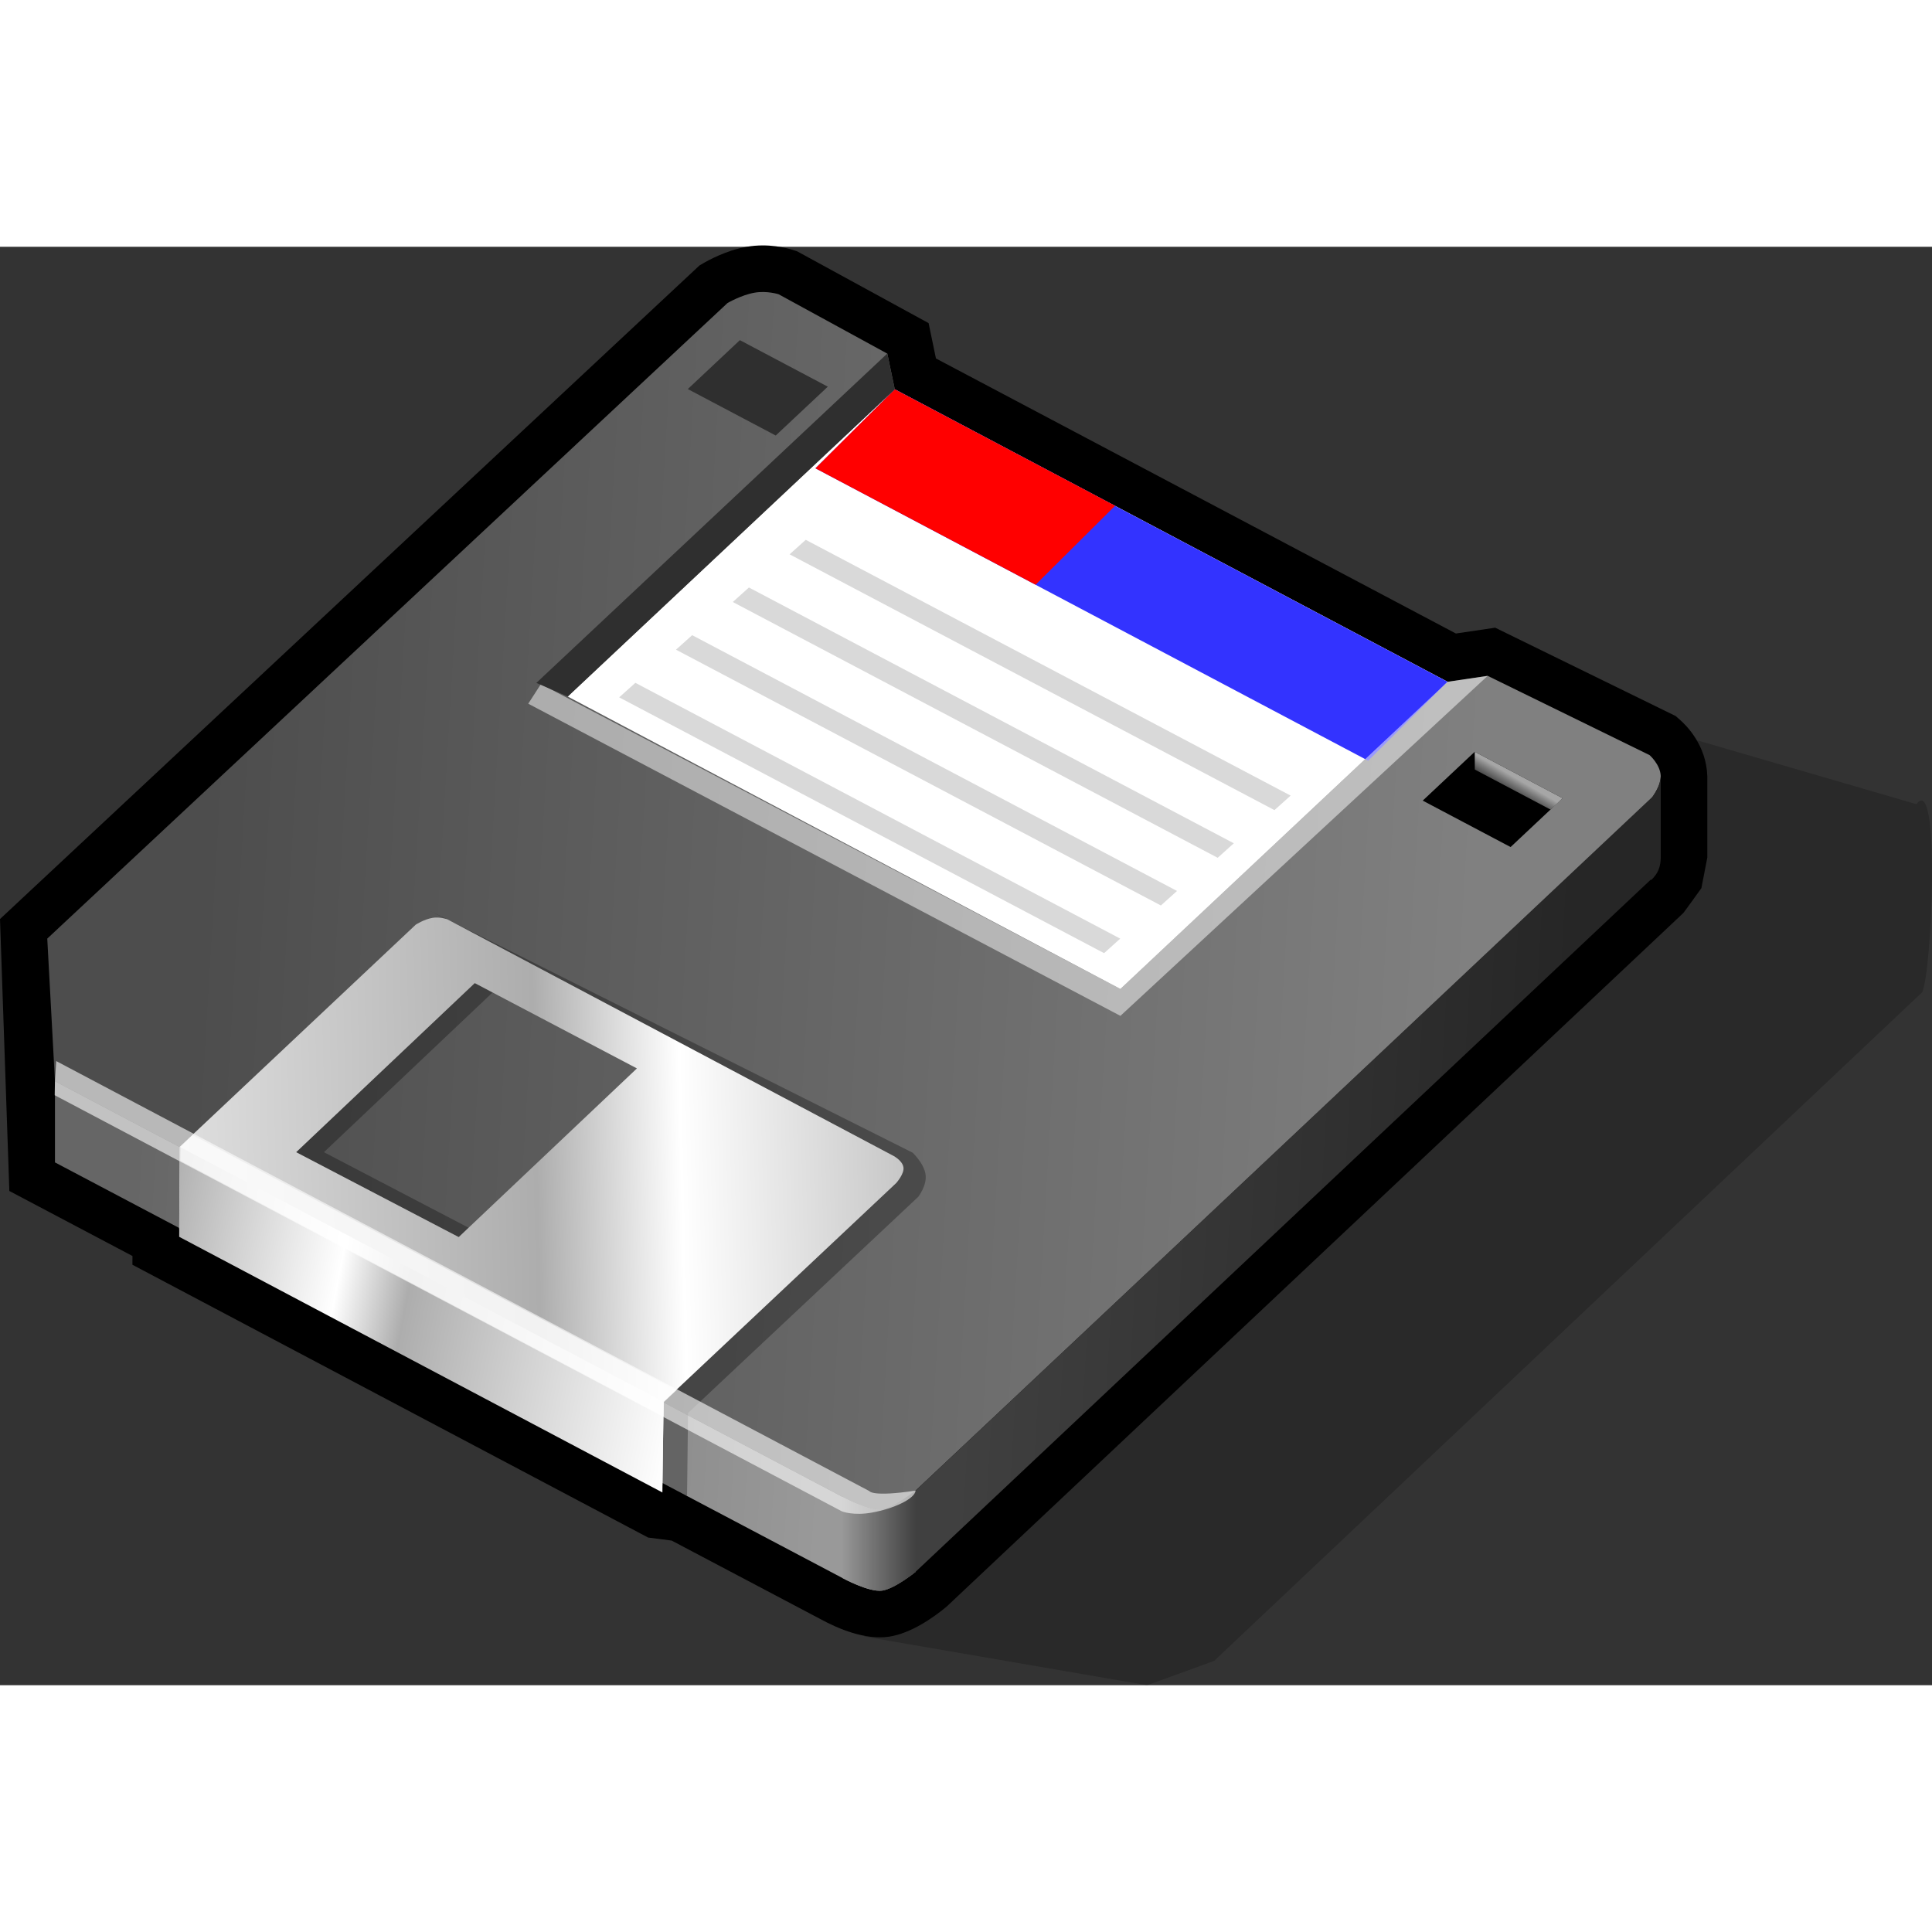 <?xml version="1.0" encoding="UTF-8" standalone="no"?>
<!DOCTYPE svg PUBLIC "-//W3C//DTD SVG 20010904//EN"
"http://www.w3.org/TR/2001/REC-SVG-20010904/DTD/svg10.dtd">
<!-- Created with Sodipodi ("http://www.sodipodi.com/") -->
<svg
   width="48pt"
   height="48pt"
   viewBox="0 0 64.707 48.176"
   overflow="visible"
   enable-background="new 0 0 64.707 48.176"
   xml:space="preserve"
   xmlns="http://www.w3.org/2000/svg"
   xmlns:xml="http://www.w3.org/XML/1998/namespace"
   xmlns:sodipodi="http://sodipodi.sourceforge.net/DTD/sodipodi-0.dtd"
   xmlns:xlink="http://www.w3.org/1999/xlink"
   id="svg153"
   sodipodi:version="0.32pre"
   sodipodi:docname="/home/cschalle/gnome-themes-extras/Wasp/icons/scalable/devices/gnome-dev-floppy.svg"
   sodipodi:docbase="/home/cschalle/gnome-themes-extras/Wasp/icons/scalable/devices">
  <rect x="0" y="0" width="64.707" height="48.176" fill="#333333" stroke="none"/>
  <defs
     id="defs239" />
  <sodipodi:namedview
     id="base" />
  <g
     id="Layer_1"
     stroke="#000000">
    <g
       id="Layer_1_2_">
      <path
         stroke="none"
         d="M25.01,0c-0.691,0.118-1.318,0.471-1.437,0.54l-0.148,0.087L0,22.515l0.313,9.108     c0,0,3.057,1.613,4.124,2.178c0,0.125-0.002,0.293-0.002,0.293l17.271,9.136c0,0,0.557,0.071,0.79,0.102     c0.453,0.239,4.991,2.634,4.991,2.634c0.595,0.325,1.494,0.701,2.286,0.585c0.746-0.112,1.499-0.653,1.881-0.966l0.042-0.034     l24.672-23.228c-0.025,0.051,0.615-0.842,0.615-0.842c0-0.001,0.199-1.026,0.199-1.026v-2.722     c-0.032-1.042-0.703-1.702-0.907-1.882l-0.155-0.136l-6.043-2.958c0,0-0.923,0.137-1.316,0.195     c-0.831-0.439-16.237-8.589-17.414-9.212c-0.048-0.229-0.246-1.184-0.246-1.184l-4.406-2.406l-0.143-0.045     C26.375,0.046,25.739-0.127,25.01,0z"
         id="path157" />
      <path
         opacity="0.2"
         stroke="none"
         d="M31.196,45.712l-0.042,0.034c-0.383,0.313-1.734,0.612-2.227,0.797l9.491,1.633l2.246-0.815     l23.715-22.395c0.323-0.671,0.617-7.412-0.194-6.297l-8.513-2.481c0.309-1.556,0.812,5.453,0.811,5.454L31.196,45.712z"
         id="path158" />
      <linearGradient
         id="XMLID_1_"
         gradientUnits="userSpaceOnUse"
         x1="-184.936"
         y1="398.14"
         x2="-227.465"
         y2="400.659"
         gradientTransform="matrix(1 0 0 -1 234.281 421.352)">
        <stop
           offset="0"
           style="stop-color:#808080"
           id="stop160" />
        <stop
           offset="1"
           style="stop-color:#4D4D4D"
           id="stop161" />
      </linearGradient>
      <path
         fill="url(#XMLID_1_)"
         stroke="none"
         d="M25.274,1.537c0.411-0.073,0.804,0.053,0.804,0.053l3.641,1.989l0.249,1.196     l18.514,9.794l1.343-0.199l5.423,2.655c0,0,0.361,0.315,0.374,0.704c0.011,0.345-0.329,0.77-0.329,0.77L30.666,41.657     c0,0-0.692,0.566-1.121,0.631c-0.441,0.064-1.331-0.421-1.331-0.421L1.841,27.947L1.583,23.17L24.364,1.885     C24.364,1.885,24.829,1.612,25.274,1.537z"
         id="path165" />
      <path
         fill="#FFFFFF"
         stroke="none"
         d="M48.482,14.569L29.969,4.774L19.014,15.063l18.511,9.794L48.482,14.569z"
         id="path166" />
      <path
         fill="#3333FF"
         stroke="none"
         d="M48.482,14.569L29.969,4.774l-2.658,2.645l18.511,9.793L48.482,14.569z"
         id="path167" />
      <path
         fill="#FF0000"
         stroke="none"
         d="M37.347,8.674l-7.378-3.9l-2.658,2.645l7.374,3.899L37.347,8.674z"
         id="path168" />
      <path
         opacity="0.5"
         fill="#FFFFFF"
         stroke="none"
         d="M17.692,15.303l19.833,10.455l12.3-11.387l-1.343,0.199L37.525,24.856     l-19.409-10.21L17.692,15.303z"
         id="path169" />
      <path
         stroke="none"
         d="M52.334,18.468l-2.942-1.555l-1.742,1.636l2.943,1.555L52.334,18.468z"
         id="path170" />
      <linearGradient
         id="XMLID_2_"
         gradientUnits="userSpaceOnUse"
         x1="-183.486"
         y1="403.544"
         x2="-183.702"
         y2="403.171"
         gradientTransform="matrix(1 0 0 -1 234.281 421.352)">
        <stop
           offset="0"
           style="stop-color:#A6A6A6"
           id="stop172" />
        <stop
           offset="0.448"
           style="stop-color:#7C7C7C"
           id="stop173" />
        <stop
           offset="1"
           style="stop-color:#4D4D4D"
           id="stop174" />
      </linearGradient>
      <path
         fill="url(#XMLID_2_)"
         stroke="none"
         d="M49.392,16.913l2.942,1.555l-0.398,0.384l-2.541-1.343L49.392,16.913z"
         id="path180" />
      <path
         fill="#2F2F2F"
         stroke="none"
         d="M27.725,4.685L24.78,3.127l-1.744,1.638l2.945,1.556L27.725,4.685z"
         id="path181" />
      <path
         fill="#2F2F2F"
         stroke="none"
         d="M19.014,15.063L29.969,4.774l-0.253-1.197l-11.753,11.03L19.014,15.063z"
         id="path182" />
      <path
         opacity="0.3"
         stroke="none"
         d="M15.363,33.167l-5.445-2.843l5.981-5.664h0.931l-5.981,5.664l5.445,2.843"
         id="path183" />
      <linearGradient
         id="XMLID_3_"
         gradientUnits="userSpaceOnUse"
         x1="-206.491"
         y1="384.158"
         x2="-230.082"
         y2="385.556"
         gradientTransform="matrix(1 0 0 -1 234.281 421.352)">
        <stop
           offset="0"
           style="stop-color:#999999"
           id="stop185" />
        <stop
           offset="1"
           style="stop-color:#666666"
           id="stop186" />
      </linearGradient>
      <path
         fill="url(#XMLID_3_)"
         stroke="none"
         d="M1.841,30.666l26.374,13.92c0,0,0.889,0.485,1.331,0.421     c0.429-0.064,1.121-0.63,1.121-0.63v-2.72c0,0-0.692,0.566-1.121,0.631c-0.441,0.064-1.331-0.421-1.331-0.421L1.841,27.947"
         id="path190" />
      <linearGradient
         id="XMLID_4_"
         gradientUnits="userSpaceOnUse"
         x1="-182.086"
         y1="389.416"
         x2="-201.707"
         y2="390.578"
         gradientTransform="matrix(1 0 0 -1 234.281 421.352)">
        <stop
           offset="0"
           style="stop-color:#262626"
           id="stop192" />
        <stop
           offset="1"
           style="stop-color:#404040"
           id="stop193" />
      </linearGradient>
      <path
         fill="url(#XMLID_4_)"
         stroke="none"
         d="M55.541,18.079c-0.066,0.155-0.152,0.279-0.201,0.35v-0.003L30.666,41.657     c0,0-0.692,0.566-1.121,0.631c-0.441,0.064-0.441,2.783,0,2.719c0.429-0.064,1.121-0.63,1.121-0.63l24.632-23.191v0.029     c0,0,0.165-0.149,0.248-0.345c0.08-0.187,0.076-0.422,0.076-0.422v-2.719C55.621,17.729,55.612,17.909,55.541,18.079z"
         id="path197" />
      <linearGradient
         id="XMLID_5_"
         gradientUnits="userSpaceOnUse"
         x1="-206.106"
         y1="378.019"
         x2="-203.601"
         y2="378.019"
         gradientTransform="matrix(1 0 0 -1 234.281 421.352)">
        <stop
           offset="0"
           style="stop-color:#999999"
           id="stop199" />
        <stop
           offset="1"
           style="stop-color:#404040"
           id="stop200" />
      </linearGradient>
      <path
         fill="url(#XMLID_5_)"
         stroke="none"
         d="M28.215,44.586c0,0,0.889,0.485,1.331,0.421c0.429-0.064,1.121-0.63,1.121-0.63     v-2.72c0,0-0.692,0.566-1.121,0.631c-0.441,0.064-1.331-0.421-1.331-0.421V44.586z"
         id="path204" />
      <path
         opacity="0.3"
         stroke="none"
         d="M23.011,41.824l-0.826-0.105v-0.255l0.04-2.777l7.799-7.337l-0.039-0.867l-15.571-8.239     l16.152,8.096c0,0,0.388,0.366,0.434,0.737c0.048,0.369-0.247,0.743-0.247,0.743l-7.709,7.238L23.011,41.824z"
         id="path205" />
      <linearGradient
         id="XMLID_6_"
         gradientUnits="userSpaceOnUse"
         x1="-235.918"
         y1="388.907"
         x2="-198.493"
         y2="389.798"
         gradientTransform="matrix(1 0 0 -1 234.281 421.352)">
        <stop
           offset="0"
           style="stop-color:#FFFFFF"
           id="stop207" />
        <stop
           offset="0.525"
           style="stop-color:#ADADAD"
           id="stop208" />
        <stop
           offset="0.654"
           style="stop-color:#FFFFFF"
           id="stop209" />
        <stop
           offset="0.944"
           style="stop-color:#ADADAD"
           id="stop210" />
      </linearGradient>
      <path
         fill="url(#XMLID_6_)"
         stroke="none"
         d="M22.185,41.464L6.001,32.901l0.02-2.758l7.903-7.439c0,0,0.274-0.18,0.564-0.229     c0.235-0.041,0.495,0.049,0.495,0.049l14.892,7.898c0,0,0.344,0.158,0.383,0.407c0.037,0.212-0.234,0.519-0.234,0.519     l-7.799,7.338L22.185,41.464z M15.363,33.167l5.969-5.649L15.9,24.661l-5.981,5.663L15.363,33.167z"
         id="path218" />
      <linearGradient
         id="XMLID_7_"
         gradientUnits="userSpaceOnUse"
         x1="-211.306"
         y1="383.693"
         x2="-229.337"
         y2="387.205"
         gradientTransform="matrix(1 0 0 -1 234.281 421.352)">
        <stop
           offset="0"
           style="stop-color:#FFFFFF"
           id="stop220" />
        <stop
           offset="0.525"
           style="stop-color:#ADADAD"
           id="stop221" />
        <stop
           offset="0.654"
           style="stop-color:#FFFFFF"
           id="stop222" />
        <stop
           offset="1"
           style="stop-color:#ADADAD"
           id="stop223" />
      </linearGradient>
      <path
         fill="url(#XMLID_7_)"
         stroke="none"
         d="M22.225,38.687L6.021,30.144l-0.02,3.014l16.184,8.562L22.225,38.687z"
         id="path231" />
      <path
         opacity="0.6"
         fill="#FFFFFF"
         stroke="none"
         d="M22.238,38.688l0.417-0.391L6.452,29.755l-0.405,0.389l-0.009,0.468     l16.184,8.563L22.238,38.688z"
         id="path232" />
      <path
         opacity="0.6"
         fill="#FFFFFF"
         stroke="none"
         d="M29.214,42.392c0.71-0.129,1.422-0.452,1.452-0.734     c-1.452,0.22-1.548,0.017-1.548,0.017L1.883,27.272l-0.042,0.675l-0.01,0.468l26.366,13.938     C28.198,42.353,28.577,42.51,29.214,42.392z"
         id="path233" />
      <path
         fill="#D9D9D9"
         stroke="none"
         d="M20.738,15.09l16.24,8.568l0.541-0.487l-16.239-8.567L20.738,15.09z"
         id="path234" />
      <path
         fill="#D9D9D9"
         stroke="none"
         d="M22.641,13.494l16.24,8.567l0.54-0.486l-16.239-8.567L22.641,13.494z"
         id="path235" />
      <path
         fill="#D9D9D9"
         stroke="none"
         d="M24.543,11.897l16.24,8.567l0.54-0.486l-16.24-8.567L24.543,11.897z"
         id="path236" />
      <path
         fill="#D9D9D9"
         stroke="none"
         d="M26.445,10.3l16.239,8.567l0.542-0.486l-16.24-8.567L26.445,10.3z"
         id="path237" />
    </g>
  </g>
</svg>
